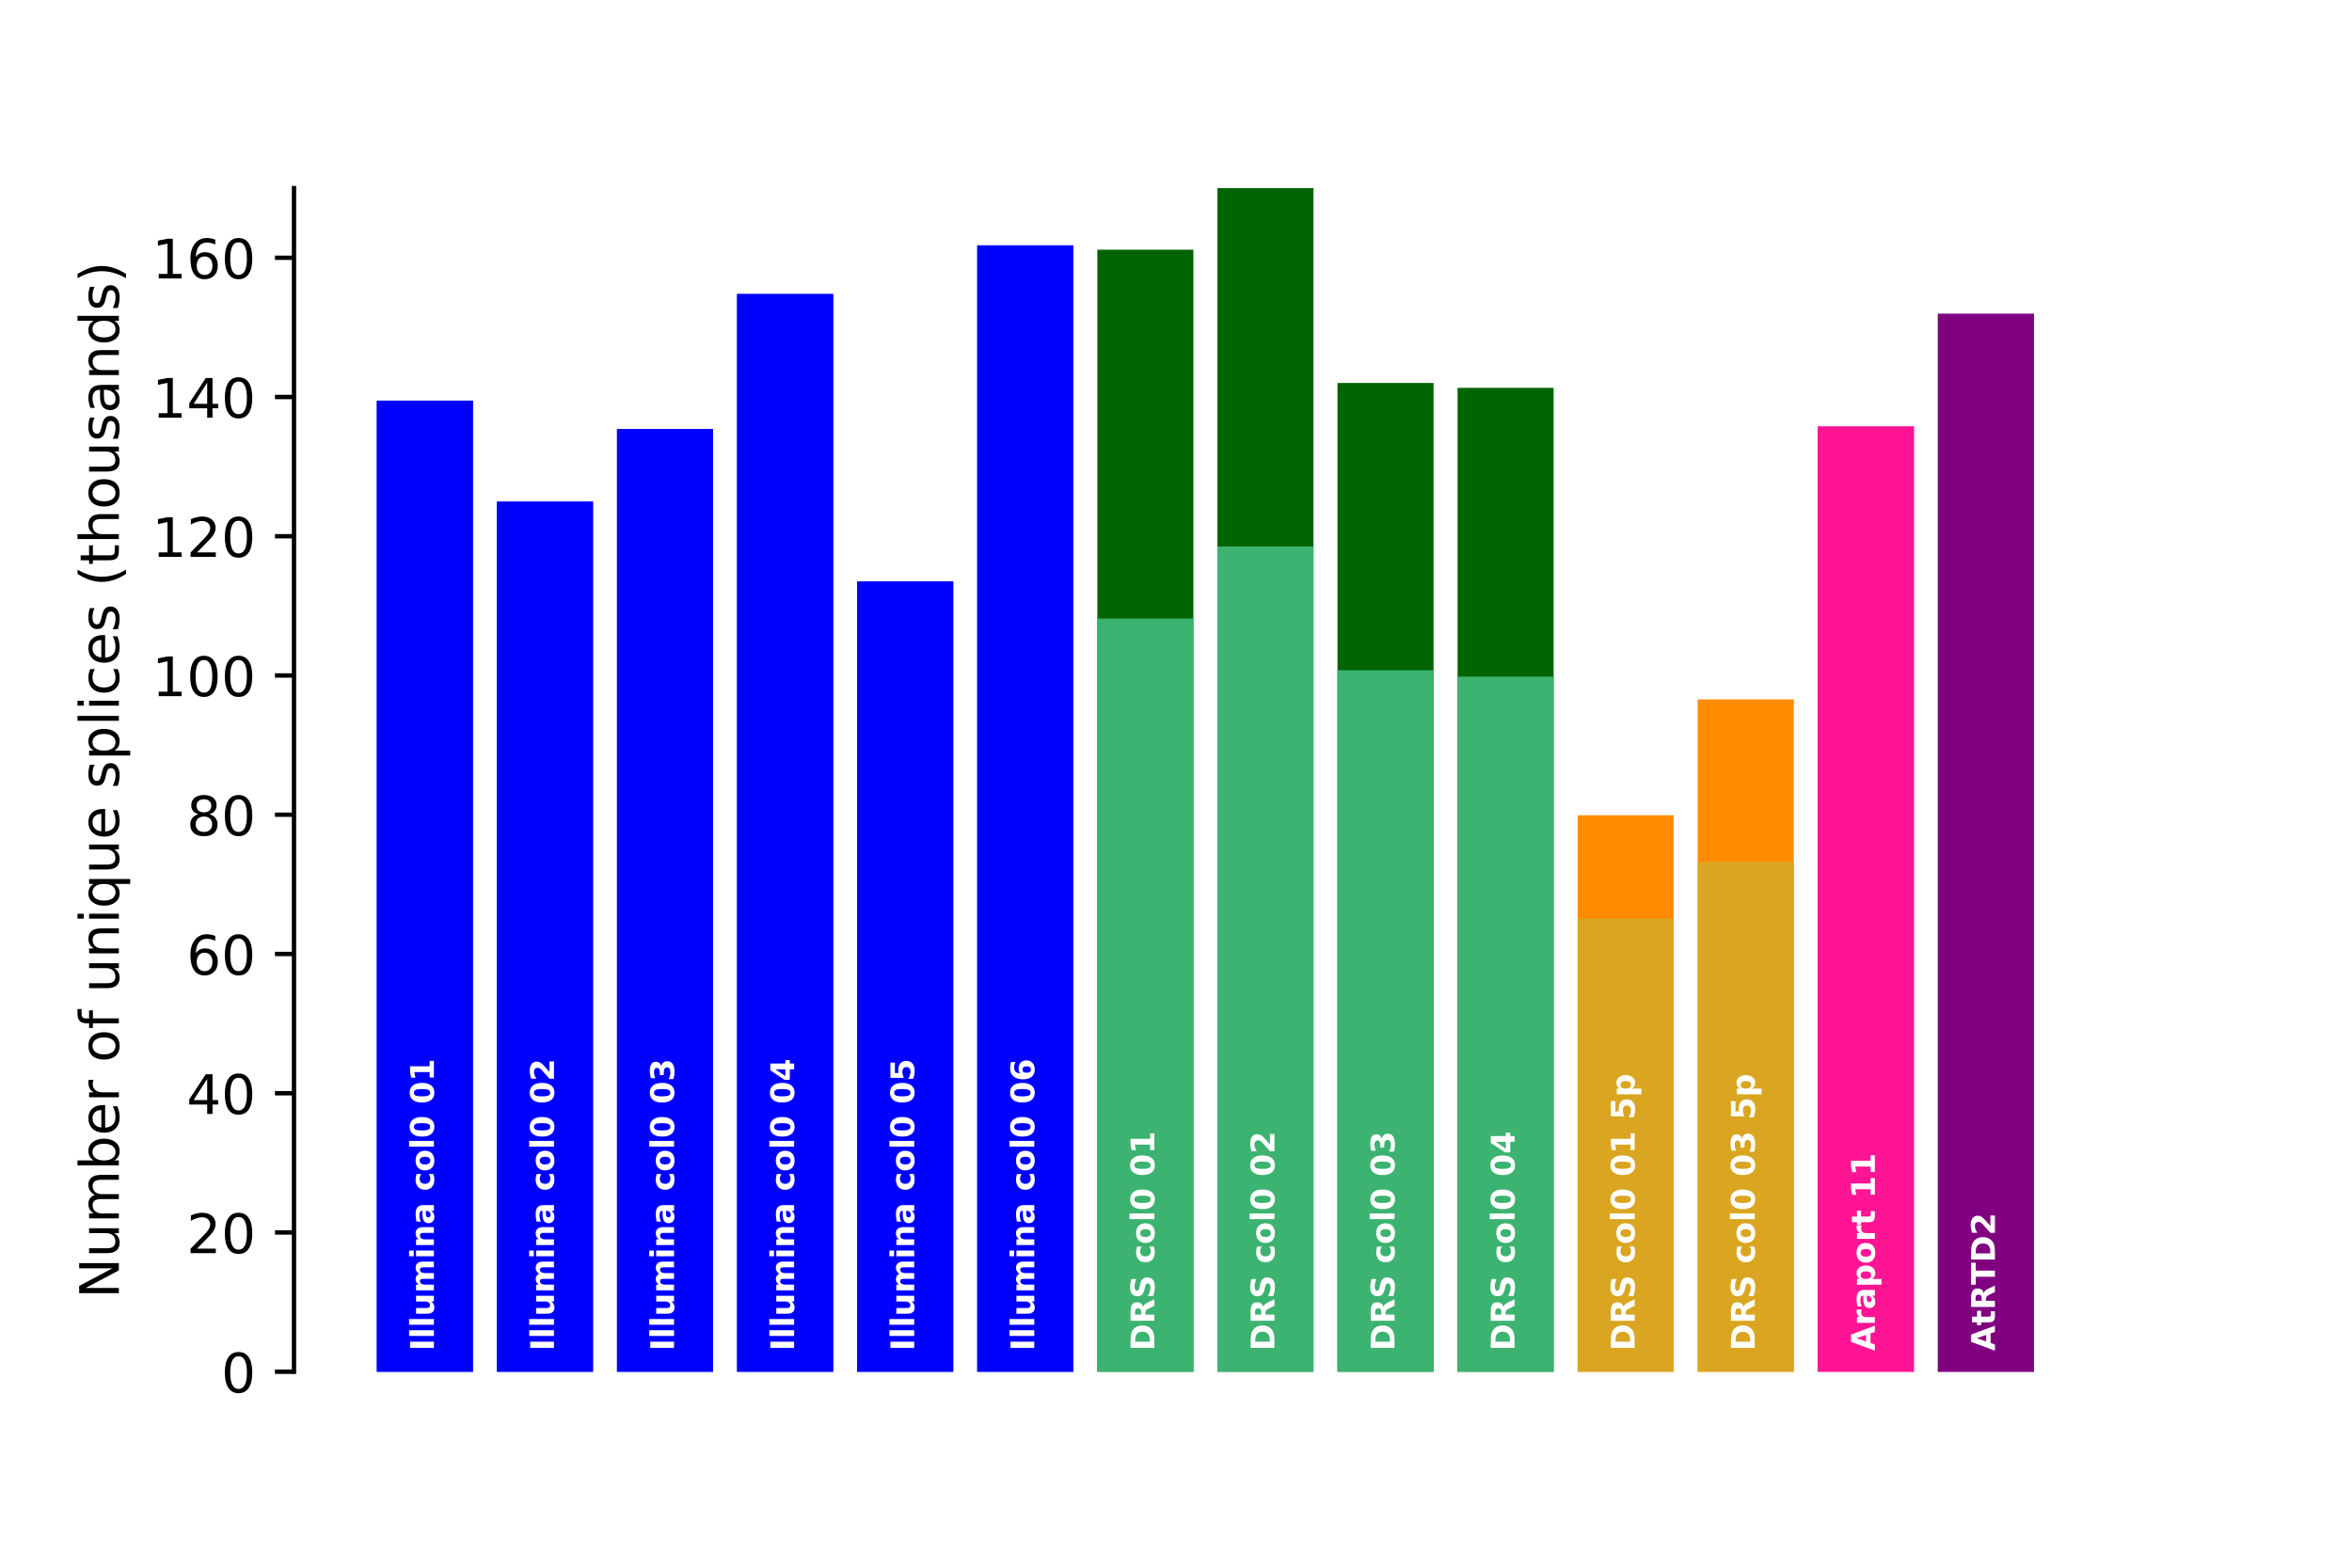 <?xml version="1.0" encoding="utf-8" standalone="no"?>
<!DOCTYPE svg PUBLIC "-//W3C//DTD SVG 1.1//EN"
  "http://www.w3.org/Graphics/SVG/1.1/DTD/svg11.dtd">
<!-- Created with matplotlib (http://matplotlib.org/) -->
<svg height="288pt" version="1.1" viewBox="0 0 432 288" width="432pt" xmlns="http://www.w3.org/2000/svg" xmlns:xlink="http://www.w3.org/1999/xlink">
 <defs>
  <style type="text/css">
*{stroke-linecap:butt;stroke-linejoin:round;}
  </style>
 </defs>
 <g id="figure_1">
  <g id="patch_1">
   <path d="M 0 288 
L 432 288 
L 432 0 
L 0 0 
z
" style="fill:#ffffff;"/>
  </g>
  <g id="axes_1">
   <g id="patch_2">
    <path d="M 54 252 
L 388.8 252 
L 388.8 34.56 
L 54 34.56 
z
" style="fill:#ffffff;"/>
   </g>
   <g id="patch_3">
    <path clip-path="url(#pc32aecfd8c)" d="M 69.218 252 
L 86.862 252 
L 86.862 73.598 
L 69.218 73.598 
z
" style="fill:#0000ff;"/>
   </g>
   <g id="patch_4">
    <path clip-path="url(#pc32aecfd8c)" d="M 91.274 252 
L 108.918 252 
L 108.918 92.159 
L 91.274 92.159 
z
" style="fill:#0000ff;"/>
   </g>
   <g id="patch_5">
    <path clip-path="url(#pc32aecfd8c)" d="M 113.329 252 
L 130.973 252 
L 130.973 78.832 
L 113.329 78.832 
z
" style="fill:#0000ff;"/>
   </g>
   <g id="patch_6">
    <path clip-path="url(#pc32aecfd8c)" d="M 135.384 252 
L 153.028 252 
L 153.028 54.017 
L 135.384 54.017 
z
" style="fill:#0000ff;"/>
   </g>
   <g id="patch_7">
    <path clip-path="url(#pc32aecfd8c)" d="M 157.44 252 
L 175.084 252 
L 175.084 106.824 
L 157.44 106.824 
z
" style="fill:#0000ff;"/>
   </g>
   <g id="patch_8">
    <path clip-path="url(#pc32aecfd8c)" d="M 179.495 252 
L 197.139 252 
L 197.139 45.076 
L 179.495 45.076 
z
" style="fill:#0000ff;"/>
   </g>
   <g id="patch_9">
    <path clip-path="url(#pc32aecfd8c)" d="M 201.55 252 
L 219.194 252 
L 219.194 45.869 
L 201.55 45.869 
z
" style="fill:#006400;"/>
   </g>
   <g id="patch_10">
    <path clip-path="url(#pc32aecfd8c)" d="M 223.606 252 
L 241.25 252 
L 241.25 -6.938 
L 223.606 -6.938 
z
" style="fill:#006400;"/>
   </g>
   <g id="patch_11">
    <path clip-path="url(#pc32aecfd8c)" d="M 245.661 252 
L 263.305 252 
L 263.305 70.356 
L 245.661 70.356 
z
" style="fill:#006400;"/>
   </g>
   <g id="patch_12">
    <path clip-path="url(#pc32aecfd8c)" d="M 267.716 252 
L 285.36 252 
L 285.36 71.25 
L 267.716 71.25 
z
" style="fill:#006400;"/>
   </g>
   <g id="patch_13">
    <path clip-path="url(#pc32aecfd8c)" d="M 289.772 252 
L 307.416 252 
L 307.416 149.77 
L 289.772 149.77 
z
" style="fill:#ff8c00;"/>
   </g>
   <g id="patch_14">
    <path clip-path="url(#pc32aecfd8c)" d="M 311.827 252 
L 329.471 252 
L 329.471 128.481 
L 311.827 128.481 
z
" style="fill:#ff8c00;"/>
   </g>
   <g id="patch_15">
    <path clip-path="url(#pc32aecfd8c)" d="M 333.882 252 
L 351.526 252 
L 351.526 78.349 
L 333.882 78.349 
z
" style="fill:#ff1493;"/>
   </g>
   <g id="patch_16">
    <path clip-path="url(#pc32aecfd8c)" d="M 355.938 252 
L 373.582 252 
L 373.582 57.656 
L 355.938 57.656 
z
" style="fill:#800080;"/>
   </g>
   <g id="patch_17">
    <path clip-path="url(#pc32aecfd8c)" d="M 69.218 252 
L 86.862 252 
L 86.862 73.598 
L 69.218 73.598 
z
" style="fill:#0000ff;"/>
   </g>
   <g id="patch_18">
    <path clip-path="url(#pc32aecfd8c)" d="M 91.274 252 
L 108.918 252 
L 108.918 92.159 
L 91.274 92.159 
z
" style="fill:#0000ff;"/>
   </g>
   <g id="patch_19">
    <path clip-path="url(#pc32aecfd8c)" d="M 113.329 252 
L 130.973 252 
L 130.973 78.832 
L 113.329 78.832 
z
" style="fill:#0000ff;"/>
   </g>
   <g id="patch_20">
    <path clip-path="url(#pc32aecfd8c)" d="M 135.384 252 
L 153.028 252 
L 153.028 54.017 
L 135.384 54.017 
z
" style="fill:#0000ff;"/>
   </g>
   <g id="patch_21">
    <path clip-path="url(#pc32aecfd8c)" d="M 157.44 252 
L 175.084 252 
L 175.084 106.824 
L 157.44 106.824 
z
" style="fill:#0000ff;"/>
   </g>
   <g id="patch_22">
    <path clip-path="url(#pc32aecfd8c)" d="M 179.495 252 
L 197.139 252 
L 197.139 45.076 
L 179.495 45.076 
z
" style="fill:#0000ff;"/>
   </g>
   <g id="patch_23">
    <path clip-path="url(#pc32aecfd8c)" d="M 201.55 252 
L 219.194 252 
L 219.194 113.635 
L 201.55 113.635 
z
" style="fill:#3cb371;"/>
   </g>
   <g id="patch_24">
    <path clip-path="url(#pc32aecfd8c)" d="M 223.606 252 
L 241.25 252 
L 241.25 100.401 
L 223.606 100.401 
z
" style="fill:#3cb371;"/>
   </g>
   <g id="patch_25">
    <path clip-path="url(#pc32aecfd8c)" d="M 245.661 252 
L 263.305 252 
L 263.305 123.125 
L 245.661 123.125 
z
" style="fill:#3cb371;"/>
   </g>
   <g id="patch_26">
    <path clip-path="url(#pc32aecfd8c)" d="M 267.716 252 
L 285.36 252 
L 285.36 124.295 
L 267.716 124.295 
z
" style="fill:#3cb371;"/>
   </g>
   <g id="patch_27">
    <path clip-path="url(#pc32aecfd8c)" d="M 289.772 252 
L 307.416 252 
L 307.416 168.728 
L 289.772 168.728 
z
" style="fill:#daa520;"/>
   </g>
   <g id="patch_28">
    <path clip-path="url(#pc32aecfd8c)" d="M 311.827 252 
L 329.471 252 
L 329.471 158.314 
L 311.827 158.314 
z
" style="fill:#daa520;"/>
   </g>
   <g id="patch_29">
    <path clip-path="url(#pc32aecfd8c)" d="M 333.882 252 
L 351.526 252 
L 351.526 78.349 
L 333.882 78.349 
z
" style="fill:#ff1493;"/>
   </g>
   <g id="patch_30">
    <path clip-path="url(#pc32aecfd8c)" d="M 355.938 252 
L 373.582 252 
L 373.582 57.656 
L 355.938 57.656 
z
" style="fill:#800080;"/>
   </g>
   <g id="matplotlib.axis_1">
    <g id="xtick_1">
     <g id="line2d_1"/>
    </g>
    <g id="xtick_2">
     <g id="line2d_2"/>
    </g>
    <g id="xtick_3">
     <g id="line2d_3"/>
    </g>
    <g id="xtick_4">
     <g id="line2d_4"/>
    </g>
    <g id="xtick_5">
     <g id="line2d_5"/>
    </g>
    <g id="xtick_6">
     <g id="line2d_6"/>
    </g>
    <g id="xtick_7">
     <g id="line2d_7"/>
    </g>
    <g id="xtick_8">
     <g id="line2d_8"/>
    </g>
   </g>
   <g id="matplotlib.axis_2">
    <g id="ytick_1">
     <g id="line2d_9">
      <defs>
       <path d="M 0 0 
L -3.5 0 
" id="m2e17c07032" style="stroke:#000000;stroke-width:0.8;"/>
      </defs>
      <g>
       <use style="stroke:#000000;stroke-width:0.8;" x="54" xlink:href="#m2e17c07032" y="252"/>
      </g>
     </g>
     <g id="text_1">
      <!-- 0 -->
      <defs>
       <path d="M 31.781 66.406 
Q 24.172 66.406 20.328 58.906 
Q 16.5 51.422 16.5 36.375 
Q 16.5 21.391 20.328 13.891 
Q 24.172 6.391 31.781 6.391 
Q 39.453 6.391 43.281 13.891 
Q 47.125 21.391 47.125 36.375 
Q 47.125 51.422 43.281 58.906 
Q 39.453 66.406 31.781 66.406 
z
M 31.781 74.219 
Q 44.047 74.219 50.516 64.516 
Q 56.984 54.828 56.984 36.375 
Q 56.984 17.969 50.516 8.266 
Q 44.047 -1.422 31.781 -1.422 
Q 19.531 -1.422 13.062 8.266 
Q 6.594 17.969 6.594 36.375 
Q 6.594 54.828 13.062 64.516 
Q 19.531 74.219 31.781 74.219 
z
" id="DejaVuSans-30"/>
      </defs>
      <g transform="translate(40.638 255.799)scale(0.1 -0.1)">
       <use xlink:href="#DejaVuSans-30"/>
      </g>
     </g>
    </g>
    <g id="ytick_2">
     <g id="line2d_10">
      <g>
       <use style="stroke:#000000;stroke-width:0.8;" x="54" xlink:href="#m2e17c07032" y="226.419"/>
      </g>
     </g>
     <g id="text_2">
      <!-- 20 -->
      <defs>
       <path d="M 19.188 8.297 
L 53.609 8.297 
L 53.609 0 
L 7.328 0 
L 7.328 8.297 
Q 12.938 14.109 22.625 23.891 
Q 32.328 33.688 34.812 36.531 
Q 39.547 41.844 41.422 45.531 
Q 43.312 49.219 43.312 52.781 
Q 43.312 58.594 39.234 62.25 
Q 35.156 65.922 28.609 65.922 
Q 23.969 65.922 18.812 64.312 
Q 13.672 62.703 7.812 59.422 
L 7.812 69.391 
Q 13.766 71.781 18.938 73 
Q 24.125 74.219 28.422 74.219 
Q 39.75 74.219 46.484 68.547 
Q 53.219 62.891 53.219 53.422 
Q 53.219 48.922 51.531 44.891 
Q 49.859 40.875 45.406 35.406 
Q 44.188 33.984 37.641 27.219 
Q 31.109 20.453 19.188 8.297 
z
" id="DejaVuSans-32"/>
      </defs>
      <g transform="translate(34.275 230.218)scale(0.1 -0.1)">
       <use xlink:href="#DejaVuSans-32"/>
       <use x="63.623" xlink:href="#DejaVuSans-30"/>
      </g>
     </g>
    </g>
    <g id="ytick_3">
     <g id="line2d_11">
      <g>
       <use style="stroke:#000000;stroke-width:0.8;" x="54" xlink:href="#m2e17c07032" y="200.838"/>
      </g>
     </g>
     <g id="text_3">
      <!-- 40 -->
      <defs>
       <path d="M 37.797 64.312 
L 12.891 25.391 
L 37.797 25.391 
z
M 35.203 72.906 
L 47.609 72.906 
L 47.609 25.391 
L 58.016 25.391 
L 58.016 17.188 
L 47.609 17.188 
L 47.609 0 
L 37.797 0 
L 37.797 17.188 
L 4.891 17.188 
L 4.891 26.703 
z
" id="DejaVuSans-34"/>
      </defs>
      <g transform="translate(34.275 204.637)scale(0.1 -0.1)">
       <use xlink:href="#DejaVuSans-34"/>
       <use x="63.623" xlink:href="#DejaVuSans-30"/>
      </g>
     </g>
    </g>
    <g id="ytick_4">
     <g id="line2d_12">
      <g>
       <use style="stroke:#000000;stroke-width:0.8;" x="54" xlink:href="#m2e17c07032" y="175.256"/>
      </g>
     </g>
     <g id="text_4">
      <!-- 60 -->
      <defs>
       <path d="M 33.016 40.375 
Q 26.375 40.375 22.484 35.828 
Q 18.609 31.297 18.609 23.391 
Q 18.609 15.531 22.484 10.953 
Q 26.375 6.391 33.016 6.391 
Q 39.656 6.391 43.531 10.953 
Q 47.406 15.531 47.406 23.391 
Q 47.406 31.297 43.531 35.828 
Q 39.656 40.375 33.016 40.375 
z
M 52.594 71.297 
L 52.594 62.312 
Q 48.875 64.062 45.094 64.984 
Q 41.312 65.922 37.594 65.922 
Q 27.828 65.922 22.672 59.328 
Q 17.531 52.734 16.797 39.406 
Q 19.672 43.656 24.016 45.922 
Q 28.375 48.188 33.594 48.188 
Q 44.578 48.188 50.953 41.516 
Q 57.328 34.859 57.328 23.391 
Q 57.328 12.156 50.688 5.359 
Q 44.047 -1.422 33.016 -1.422 
Q 20.359 -1.422 13.672 8.266 
Q 6.984 17.969 6.984 36.375 
Q 6.984 53.656 15.188 63.938 
Q 23.391 74.219 37.203 74.219 
Q 40.922 74.219 44.703 73.484 
Q 48.484 72.75 52.594 71.297 
z
" id="DejaVuSans-36"/>
      </defs>
      <g transform="translate(34.275 179.056)scale(0.1 -0.1)">
       <use xlink:href="#DejaVuSans-36"/>
       <use x="63.623" xlink:href="#DejaVuSans-30"/>
      </g>
     </g>
    </g>
    <g id="ytick_5">
     <g id="line2d_13">
      <g>
       <use style="stroke:#000000;stroke-width:0.8;" x="54" xlink:href="#m2e17c07032" y="149.675"/>
      </g>
     </g>
     <g id="text_5">
      <!-- 80 -->
      <defs>
       <path d="M 31.781 34.625 
Q 24.75 34.625 20.719 30.859 
Q 16.703 27.094 16.703 20.516 
Q 16.703 13.922 20.719 10.156 
Q 24.75 6.391 31.781 6.391 
Q 38.812 6.391 42.859 10.172 
Q 46.922 13.969 46.922 20.516 
Q 46.922 27.094 42.891 30.859 
Q 38.875 34.625 31.781 34.625 
z
M 21.922 38.812 
Q 15.578 40.375 12.031 44.719 
Q 8.5 49.078 8.5 55.328 
Q 8.5 64.062 14.719 69.141 
Q 20.953 74.219 31.781 74.219 
Q 42.672 74.219 48.875 69.141 
Q 55.078 64.062 55.078 55.328 
Q 55.078 49.078 51.531 44.719 
Q 48 40.375 41.703 38.812 
Q 48.828 37.156 52.797 32.312 
Q 56.781 27.484 56.781 20.516 
Q 56.781 9.906 50.312 4.234 
Q 43.844 -1.422 31.781 -1.422 
Q 19.734 -1.422 13.25 4.234 
Q 6.781 9.906 6.781 20.516 
Q 6.781 27.484 10.781 32.312 
Q 14.797 37.156 21.922 38.812 
z
M 18.312 54.391 
Q 18.312 48.734 21.844 45.562 
Q 25.391 42.391 31.781 42.391 
Q 38.141 42.391 41.719 45.562 
Q 45.312 48.734 45.312 54.391 
Q 45.312 60.062 41.719 63.234 
Q 38.141 66.406 31.781 66.406 
Q 25.391 66.406 21.844 63.234 
Q 18.312 60.062 18.312 54.391 
z
" id="DejaVuSans-38"/>
      </defs>
      <g transform="translate(34.275 153.475)scale(0.1 -0.1)">
       <use xlink:href="#DejaVuSans-38"/>
       <use x="63.623" xlink:href="#DejaVuSans-30"/>
      </g>
     </g>
    </g>
    <g id="ytick_6">
     <g id="line2d_14">
      <g>
       <use style="stroke:#000000;stroke-width:0.8;" x="54" xlink:href="#m2e17c07032" y="124.094"/>
      </g>
     </g>
     <g id="text_6">
      <!-- 100 -->
      <defs>
       <path d="M 12.406 8.297 
L 28.516 8.297 
L 28.516 63.922 
L 10.984 60.406 
L 10.984 69.391 
L 28.422 72.906 
L 38.281 72.906 
L 38.281 8.297 
L 54.391 8.297 
L 54.391 0 
L 12.406 0 
z
" id="DejaVuSans-31"/>
      </defs>
      <g transform="translate(27.913 127.893)scale(0.1 -0.1)">
       <use xlink:href="#DejaVuSans-31"/>
       <use x="63.623" xlink:href="#DejaVuSans-30"/>
       <use x="127.246" xlink:href="#DejaVuSans-30"/>
      </g>
     </g>
    </g>
    <g id="ytick_7">
     <g id="line2d_15">
      <g>
       <use style="stroke:#000000;stroke-width:0.8;" x="54" xlink:href="#m2e17c07032" y="98.513"/>
      </g>
     </g>
     <g id="text_7">
      <!-- 120 -->
      <g transform="translate(27.913 102.312)scale(0.1 -0.1)">
       <use xlink:href="#DejaVuSans-31"/>
       <use x="63.623" xlink:href="#DejaVuSans-32"/>
       <use x="127.246" xlink:href="#DejaVuSans-30"/>
      </g>
     </g>
    </g>
    <g id="ytick_8">
     <g id="line2d_16">
      <g>
       <use style="stroke:#000000;stroke-width:0.8;" x="54" xlink:href="#m2e17c07032" y="72.932"/>
      </g>
     </g>
     <g id="text_8">
      <!-- 140 -->
      <g transform="translate(27.913 76.731)scale(0.1 -0.1)">
       <use xlink:href="#DejaVuSans-31"/>
       <use x="63.623" xlink:href="#DejaVuSans-34"/>
       <use x="127.246" xlink:href="#DejaVuSans-30"/>
      </g>
     </g>
    </g>
    <g id="ytick_9">
     <g id="line2d_17">
      <g>
       <use style="stroke:#000000;stroke-width:0.8;" x="54" xlink:href="#m2e17c07032" y="47.351"/>
      </g>
     </g>
     <g id="text_9">
      <!-- 160 -->
      <g transform="translate(27.913 51.15)scale(0.1 -0.1)">
       <use xlink:href="#DejaVuSans-31"/>
       <use x="63.623" xlink:href="#DejaVuSans-36"/>
       <use x="127.246" xlink:href="#DejaVuSans-30"/>
      </g>
     </g>
    </g>
    <g id="text_10">
     <!-- Number of unique splices (thousands) -->
     <defs>
      <path d="M 9.812 72.906 
L 23.094 72.906 
L 55.422 11.922 
L 55.422 72.906 
L 64.984 72.906 
L 64.984 0 
L 51.703 0 
L 19.391 60.984 
L 19.391 0 
L 9.812 0 
z
" id="DejaVuSans-4e"/>
      <path d="M 8.5 21.578 
L 8.5 54.688 
L 17.484 54.688 
L 17.484 21.922 
Q 17.484 14.156 20.5 10.266 
Q 23.531 6.391 29.594 6.391 
Q 36.859 6.391 41.078 11.031 
Q 45.312 15.672 45.312 23.688 
L 45.312 54.688 
L 54.297 54.688 
L 54.297 0 
L 45.312 0 
L 45.312 8.406 
Q 42.047 3.422 37.719 1 
Q 33.406 -1.422 27.688 -1.422 
Q 18.266 -1.422 13.375 4.438 
Q 8.5 10.297 8.5 21.578 
z
M 31.109 56 
z
" id="DejaVuSans-75"/>
      <path d="M 52 44.188 
Q 55.375 50.25 60.062 53.125 
Q 64.75 56 71.094 56 
Q 79.641 56 84.281 50.016 
Q 88.922 44.047 88.922 33.016 
L 88.922 0 
L 79.891 0 
L 79.891 32.719 
Q 79.891 40.578 77.094 44.375 
Q 74.312 48.188 68.609 48.188 
Q 61.625 48.188 57.562 43.547 
Q 53.516 38.922 53.516 30.906 
L 53.516 0 
L 44.484 0 
L 44.484 32.719 
Q 44.484 40.625 41.703 44.406 
Q 38.922 48.188 33.109 48.188 
Q 26.219 48.188 22.156 43.531 
Q 18.109 38.875 18.109 30.906 
L 18.109 0 
L 9.078 0 
L 9.078 54.688 
L 18.109 54.688 
L 18.109 46.188 
Q 21.188 51.219 25.484 53.609 
Q 29.781 56 35.688 56 
Q 41.656 56 45.828 52.969 
Q 50 49.953 52 44.188 
z
" id="DejaVuSans-6d"/>
      <path d="M 48.688 27.297 
Q 48.688 37.203 44.609 42.844 
Q 40.531 48.484 33.406 48.484 
Q 26.266 48.484 22.188 42.844 
Q 18.109 37.203 18.109 27.297 
Q 18.109 17.391 22.188 11.75 
Q 26.266 6.109 33.406 6.109 
Q 40.531 6.109 44.609 11.75 
Q 48.688 17.391 48.688 27.297 
z
M 18.109 46.391 
Q 20.953 51.266 25.266 53.625 
Q 29.594 56 35.594 56 
Q 45.562 56 51.781 48.094 
Q 58.016 40.188 58.016 27.297 
Q 58.016 14.406 51.781 6.484 
Q 45.562 -1.422 35.594 -1.422 
Q 29.594 -1.422 25.266 0.953 
Q 20.953 3.328 18.109 8.203 
L 18.109 0 
L 9.078 0 
L 9.078 75.984 
L 18.109 75.984 
z
" id="DejaVuSans-62"/>
      <path d="M 56.203 29.594 
L 56.203 25.203 
L 14.891 25.203 
Q 15.484 15.922 20.484 11.062 
Q 25.484 6.203 34.422 6.203 
Q 39.594 6.203 44.453 7.469 
Q 49.312 8.734 54.109 11.281 
L 54.109 2.781 
Q 49.266 0.734 44.188 -0.344 
Q 39.109 -1.422 33.891 -1.422 
Q 20.797 -1.422 13.156 6.188 
Q 5.516 13.812 5.516 26.812 
Q 5.516 40.234 12.766 48.109 
Q 20.016 56 32.328 56 
Q 43.359 56 49.781 48.891 
Q 56.203 41.797 56.203 29.594 
z
M 47.219 32.234 
Q 47.125 39.594 43.094 43.984 
Q 39.062 48.391 32.422 48.391 
Q 24.906 48.391 20.391 44.141 
Q 15.875 39.891 15.188 32.172 
z
" id="DejaVuSans-65"/>
      <path d="M 41.109 46.297 
Q 39.594 47.172 37.812 47.578 
Q 36.031 48 33.891 48 
Q 26.266 48 22.188 43.047 
Q 18.109 38.094 18.109 28.812 
L 18.109 0 
L 9.078 0 
L 9.078 54.688 
L 18.109 54.688 
L 18.109 46.188 
Q 20.953 51.172 25.484 53.578 
Q 30.031 56 36.531 56 
Q 37.453 56 38.578 55.875 
Q 39.703 55.766 41.062 55.516 
z
" id="DejaVuSans-72"/>
      <path id="DejaVuSans-20"/>
      <path d="M 30.609 48.391 
Q 23.391 48.391 19.188 42.75 
Q 14.984 37.109 14.984 27.297 
Q 14.984 17.484 19.156 11.844 
Q 23.344 6.203 30.609 6.203 
Q 37.797 6.203 41.984 11.859 
Q 46.188 17.531 46.188 27.297 
Q 46.188 37.016 41.984 42.703 
Q 37.797 48.391 30.609 48.391 
z
M 30.609 56 
Q 42.328 56 49.016 48.375 
Q 55.719 40.766 55.719 27.297 
Q 55.719 13.875 49.016 6.219 
Q 42.328 -1.422 30.609 -1.422 
Q 18.844 -1.422 12.172 6.219 
Q 5.516 13.875 5.516 27.297 
Q 5.516 40.766 12.172 48.375 
Q 18.844 56 30.609 56 
z
" id="DejaVuSans-6f"/>
      <path d="M 37.109 75.984 
L 37.109 68.5 
L 28.516 68.5 
Q 23.688 68.5 21.797 66.547 
Q 19.922 64.594 19.922 59.516 
L 19.922 54.688 
L 34.719 54.688 
L 34.719 47.703 
L 19.922 47.703 
L 19.922 0 
L 10.891 0 
L 10.891 47.703 
L 2.297 47.703 
L 2.297 54.688 
L 10.891 54.688 
L 10.891 58.5 
Q 10.891 67.625 15.141 71.797 
Q 19.391 75.984 28.609 75.984 
z
" id="DejaVuSans-66"/>
      <path d="M 54.891 33.016 
L 54.891 0 
L 45.906 0 
L 45.906 32.719 
Q 45.906 40.484 42.875 44.328 
Q 39.844 48.188 33.797 48.188 
Q 26.516 48.188 22.312 43.547 
Q 18.109 38.922 18.109 30.906 
L 18.109 0 
L 9.078 0 
L 9.078 54.688 
L 18.109 54.688 
L 18.109 46.188 
Q 21.344 51.125 25.703 53.562 
Q 30.078 56 35.797 56 
Q 45.219 56 50.047 50.172 
Q 54.891 44.344 54.891 33.016 
z
" id="DejaVuSans-6e"/>
      <path d="M 9.422 54.688 
L 18.406 54.688 
L 18.406 0 
L 9.422 0 
z
M 9.422 75.984 
L 18.406 75.984 
L 18.406 64.594 
L 9.422 64.594 
z
" id="DejaVuSans-69"/>
      <path d="M 14.797 27.297 
Q 14.797 17.391 18.875 11.75 
Q 22.953 6.109 30.078 6.109 
Q 37.203 6.109 41.297 11.75 
Q 45.406 17.391 45.406 27.297 
Q 45.406 37.203 41.297 42.844 
Q 37.203 48.484 30.078 48.484 
Q 22.953 48.484 18.875 42.844 
Q 14.797 37.203 14.797 27.297 
z
M 45.406 8.203 
Q 42.578 3.328 38.25 0.953 
Q 33.938 -1.422 27.875 -1.422 
Q 17.969 -1.422 11.734 6.484 
Q 5.516 14.406 5.516 27.297 
Q 5.516 40.188 11.734 48.094 
Q 17.969 56 27.875 56 
Q 33.938 56 38.25 53.625 
Q 42.578 51.266 45.406 46.391 
L 45.406 54.688 
L 54.391 54.688 
L 54.391 -20.797 
L 45.406 -20.797 
z
" id="DejaVuSans-71"/>
      <path d="M 44.281 53.078 
L 44.281 44.578 
Q 40.484 46.531 36.375 47.5 
Q 32.281 48.484 27.875 48.484 
Q 21.188 48.484 17.844 46.438 
Q 14.5 44.391 14.5 40.281 
Q 14.5 37.156 16.891 35.375 
Q 19.281 33.594 26.516 31.984 
L 29.594 31.297 
Q 39.156 29.25 43.188 25.516 
Q 47.219 21.781 47.219 15.094 
Q 47.219 7.469 41.188 3.016 
Q 35.156 -1.422 24.609 -1.422 
Q 20.219 -1.422 15.453 -0.562 
Q 10.688 0.297 5.422 2 
L 5.422 11.281 
Q 10.406 8.688 15.234 7.391 
Q 20.062 6.109 24.812 6.109 
Q 31.156 6.109 34.562 8.281 
Q 37.984 10.453 37.984 14.406 
Q 37.984 18.062 35.516 20.016 
Q 33.062 21.969 24.703 23.781 
L 21.578 24.516 
Q 13.234 26.266 9.516 29.906 
Q 5.812 33.547 5.812 39.891 
Q 5.812 47.609 11.281 51.797 
Q 16.75 56 26.812 56 
Q 31.781 56 36.172 55.266 
Q 40.578 54.547 44.281 53.078 
z
" id="DejaVuSans-73"/>
      <path d="M 18.109 8.203 
L 18.109 -20.797 
L 9.078 -20.797 
L 9.078 54.688 
L 18.109 54.688 
L 18.109 46.391 
Q 20.953 51.266 25.266 53.625 
Q 29.594 56 35.594 56 
Q 45.562 56 51.781 48.094 
Q 58.016 40.188 58.016 27.297 
Q 58.016 14.406 51.781 6.484 
Q 45.562 -1.422 35.594 -1.422 
Q 29.594 -1.422 25.266 0.953 
Q 20.953 3.328 18.109 8.203 
z
M 48.688 27.297 
Q 48.688 37.203 44.609 42.844 
Q 40.531 48.484 33.406 48.484 
Q 26.266 48.484 22.188 42.844 
Q 18.109 37.203 18.109 27.297 
Q 18.109 17.391 22.188 11.75 
Q 26.266 6.109 33.406 6.109 
Q 40.531 6.109 44.609 11.75 
Q 48.688 17.391 48.688 27.297 
z
" id="DejaVuSans-70"/>
      <path d="M 9.422 75.984 
L 18.406 75.984 
L 18.406 0 
L 9.422 0 
z
" id="DejaVuSans-6c"/>
      <path d="M 48.781 52.594 
L 48.781 44.188 
Q 44.969 46.297 41.141 47.344 
Q 37.312 48.391 33.406 48.391 
Q 24.656 48.391 19.812 42.844 
Q 14.984 37.312 14.984 27.297 
Q 14.984 17.281 19.812 11.734 
Q 24.656 6.203 33.406 6.203 
Q 37.312 6.203 41.141 7.25 
Q 44.969 8.297 48.781 10.406 
L 48.781 2.094 
Q 45.016 0.344 40.984 -0.531 
Q 36.969 -1.422 32.422 -1.422 
Q 20.062 -1.422 12.781 6.344 
Q 5.516 14.109 5.516 27.297 
Q 5.516 40.672 12.859 48.328 
Q 20.219 56 33.016 56 
Q 37.156 56 41.109 55.141 
Q 45.062 54.297 48.781 52.594 
z
" id="DejaVuSans-63"/>
      <path d="M 31 75.875 
Q 24.469 64.656 21.281 53.656 
Q 18.109 42.672 18.109 31.391 
Q 18.109 20.125 21.312 9.062 
Q 24.516 -2 31 -13.188 
L 23.188 -13.188 
Q 15.875 -1.703 12.234 9.375 
Q 8.594 20.453 8.594 31.391 
Q 8.594 42.281 12.203 53.312 
Q 15.828 64.359 23.188 75.875 
z
" id="DejaVuSans-28"/>
      <path d="M 18.312 70.219 
L 18.312 54.688 
L 36.812 54.688 
L 36.812 47.703 
L 18.312 47.703 
L 18.312 18.016 
Q 18.312 11.328 20.141 9.422 
Q 21.969 7.516 27.594 7.516 
L 36.812 7.516 
L 36.812 0 
L 27.594 0 
Q 17.188 0 13.234 3.875 
Q 9.281 7.766 9.281 18.016 
L 9.281 47.703 
L 2.688 47.703 
L 2.688 54.688 
L 9.281 54.688 
L 9.281 70.219 
z
" id="DejaVuSans-74"/>
      <path d="M 54.891 33.016 
L 54.891 0 
L 45.906 0 
L 45.906 32.719 
Q 45.906 40.484 42.875 44.328 
Q 39.844 48.188 33.797 48.188 
Q 26.516 48.188 22.312 43.547 
Q 18.109 38.922 18.109 30.906 
L 18.109 0 
L 9.078 0 
L 9.078 75.984 
L 18.109 75.984 
L 18.109 46.188 
Q 21.344 51.125 25.703 53.562 
Q 30.078 56 35.797 56 
Q 45.219 56 50.047 50.172 
Q 54.891 44.344 54.891 33.016 
z
" id="DejaVuSans-68"/>
      <path d="M 34.281 27.484 
Q 23.391 27.484 19.188 25 
Q 14.984 22.516 14.984 16.5 
Q 14.984 11.719 18.141 8.906 
Q 21.297 6.109 26.703 6.109 
Q 34.188 6.109 38.703 11.406 
Q 43.219 16.703 43.219 25.484 
L 43.219 27.484 
z
M 52.203 31.203 
L 52.203 0 
L 43.219 0 
L 43.219 8.297 
Q 40.141 3.328 35.547 0.953 
Q 30.953 -1.422 24.312 -1.422 
Q 15.922 -1.422 10.953 3.297 
Q 6 8.016 6 15.922 
Q 6 25.141 12.172 29.828 
Q 18.359 34.516 30.609 34.516 
L 43.219 34.516 
L 43.219 35.406 
Q 43.219 41.609 39.141 45 
Q 35.062 48.391 27.688 48.391 
Q 23 48.391 18.547 47.266 
Q 14.109 46.141 10.016 43.891 
L 10.016 52.203 
Q 14.938 54.109 19.578 55.047 
Q 24.219 56 28.609 56 
Q 40.484 56 46.344 49.844 
Q 52.203 43.703 52.203 31.203 
z
" id="DejaVuSans-61"/>
      <path d="M 45.406 46.391 
L 45.406 75.984 
L 54.391 75.984 
L 54.391 0 
L 45.406 0 
L 45.406 8.203 
Q 42.578 3.328 38.25 0.953 
Q 33.938 -1.422 27.875 -1.422 
Q 17.969 -1.422 11.734 6.484 
Q 5.516 14.406 5.516 27.297 
Q 5.516 40.188 11.734 48.094 
Q 17.969 56 27.875 56 
Q 33.938 56 38.25 53.625 
Q 42.578 51.266 45.406 46.391 
z
M 14.797 27.297 
Q 14.797 17.391 18.875 11.75 
Q 22.953 6.109 30.078 6.109 
Q 37.203 6.109 41.297 11.75 
Q 45.406 17.391 45.406 27.297 
Q 45.406 37.203 41.297 42.844 
Q 37.203 48.484 30.078 48.484 
Q 22.953 48.484 18.875 42.844 
Q 14.797 37.203 14.797 27.297 
z
" id="DejaVuSans-64"/>
      <path d="M 8.016 75.875 
L 15.828 75.875 
Q 23.141 64.359 26.781 53.312 
Q 30.422 42.281 30.422 31.391 
Q 30.422 20.453 26.781 9.375 
Q 23.141 -1.703 15.828 -13.188 
L 8.016 -13.188 
Q 14.5 -2 17.703 9.062 
Q 20.906 20.125 20.906 31.391 
Q 20.906 42.672 17.703 53.656 
Q 14.5 64.656 8.016 75.875 
z
" id="DejaVuSans-29"/>
     </defs>
     <g transform="translate(21.833 238.55)rotate(-90)scale(0.1 -0.1)">
      <use xlink:href="#DejaVuSans-4e"/>
      <use x="74.805" xlink:href="#DejaVuSans-75"/>
      <use x="138.184" xlink:href="#DejaVuSans-6d"/>
      <use x="235.596" xlink:href="#DejaVuSans-62"/>
      <use x="299.072" xlink:href="#DejaVuSans-65"/>
      <use x="360.596" xlink:href="#DejaVuSans-72"/>
      <use x="401.709" xlink:href="#DejaVuSans-20"/>
      <use x="433.496" xlink:href="#DejaVuSans-6f"/>
      <use x="494.678" xlink:href="#DejaVuSans-66"/>
      <use x="529.883" xlink:href="#DejaVuSans-20"/>
      <use x="561.67" xlink:href="#DejaVuSans-75"/>
      <use x="625.049" xlink:href="#DejaVuSans-6e"/>
      <use x="688.428" xlink:href="#DejaVuSans-69"/>
      <use x="716.211" xlink:href="#DejaVuSans-71"/>
      <use x="779.688" xlink:href="#DejaVuSans-75"/>
      <use x="843.066" xlink:href="#DejaVuSans-65"/>
      <use x="904.59" xlink:href="#DejaVuSans-20"/>
      <use x="936.377" xlink:href="#DejaVuSans-73"/>
      <use x="988.477" xlink:href="#DejaVuSans-70"/>
      <use x="1051.953" xlink:href="#DejaVuSans-6c"/>
      <use x="1079.736" xlink:href="#DejaVuSans-69"/>
      <use x="1107.52" xlink:href="#DejaVuSans-63"/>
      <use x="1162.5" xlink:href="#DejaVuSans-65"/>
      <use x="1224.023" xlink:href="#DejaVuSans-73"/>
      <use x="1276.123" xlink:href="#DejaVuSans-20"/>
      <use x="1307.91" xlink:href="#DejaVuSans-28"/>
      <use x="1346.924" xlink:href="#DejaVuSans-74"/>
      <use x="1386.133" xlink:href="#DejaVuSans-68"/>
      <use x="1449.512" xlink:href="#DejaVuSans-6f"/>
      <use x="1510.693" xlink:href="#DejaVuSans-75"/>
      <use x="1574.072" xlink:href="#DejaVuSans-73"/>
      <use x="1626.172" xlink:href="#DejaVuSans-61"/>
      <use x="1687.451" xlink:href="#DejaVuSans-6e"/>
      <use x="1750.83" xlink:href="#DejaVuSans-64"/>
      <use x="1814.307" xlink:href="#DejaVuSans-73"/>
      <use x="1866.406" xlink:href="#DejaVuSans-29"/>
     </g>
    </g>
   </g>
   <g id="patch_31">
    <path d="M 54 252 
L 54 34.56 
" style="fill:none;stroke:#000000;stroke-linecap:square;stroke-linejoin:miter;stroke-width:0.8;"/>
   </g>
   <g id="text_11">
    <!-- Illumina col0 01 -->
    <defs>
     <path d="M 9.188 72.906 
L 27.984 72.906 
L 27.984 0 
L 9.188 0 
z
" id="DejaVuSans-Bold-49"/>
     <path d="M 8.406 75.984 
L 25.875 75.984 
L 25.875 0 
L 8.406 0 
z
" id="DejaVuSans-Bold-6c"/>
     <path d="M 7.812 21.297 
L 7.812 54.688 
L 25.391 54.688 
L 25.391 49.219 
Q 25.391 44.781 25.344 38.062 
Q 25.297 31.344 25.297 29.109 
Q 25.297 22.516 25.641 19.609 
Q 25.984 16.703 26.812 15.375 
Q 27.875 13.672 29.609 12.734 
Q 31.344 11.812 33.594 11.812 
Q 39.062 11.812 42.188 16.016 
Q 45.312 20.219 45.312 27.688 
L 45.312 54.688 
L 62.797 54.688 
L 62.797 0 
L 45.312 0 
L 45.312 7.906 
Q 41.359 3.125 36.938 0.844 
Q 32.516 -1.422 27.203 -1.422 
Q 17.719 -1.422 12.766 4.391 
Q 7.812 10.203 7.812 21.297 
z
" id="DejaVuSans-Bold-75"/>
     <path d="M 59.078 45.609 
Q 62.406 50.688 66.969 53.344 
Q 71.531 56 77 56 
Q 86.422 56 91.359 50.188 
Q 96.297 44.391 96.297 33.297 
L 96.297 0 
L 78.719 0 
L 78.719 28.516 
Q 78.766 29.156 78.781 29.828 
Q 78.812 30.516 78.812 31.781 
Q 78.812 37.594 77.094 40.203 
Q 75.391 42.828 71.578 42.828 
Q 66.609 42.828 63.891 38.719 
Q 61.188 34.625 61.078 26.859 
L 61.078 0 
L 43.5 0 
L 43.5 28.516 
Q 43.5 37.594 41.938 40.203 
Q 40.375 42.828 36.375 42.828 
Q 31.344 42.828 28.609 38.703 
Q 25.875 34.578 25.875 26.906 
L 25.875 0 
L 8.297 0 
L 8.297 54.688 
L 25.875 54.688 
L 25.875 46.688 
Q 29.109 51.312 33.281 53.656 
Q 37.453 56 42.484 56 
Q 48.141 56 52.484 53.266 
Q 56.844 50.531 59.078 45.609 
z
" id="DejaVuSans-Bold-6d"/>
     <path d="M 8.406 54.688 
L 25.875 54.688 
L 25.875 0 
L 8.406 0 
z
M 8.406 75.984 
L 25.875 75.984 
L 25.875 61.719 
L 8.406 61.719 
z
" id="DejaVuSans-Bold-69"/>
     <path d="M 63.375 33.297 
L 63.375 0 
L 45.797 0 
L 45.797 5.422 
L 45.797 25.484 
Q 45.797 32.562 45.484 35.25 
Q 45.172 37.938 44.391 39.203 
Q 43.359 40.922 41.594 41.875 
Q 39.844 42.828 37.594 42.828 
Q 32.125 42.828 29 38.594 
Q 25.875 34.375 25.875 26.906 
L 25.875 0 
L 8.406 0 
L 8.406 54.688 
L 25.875 54.688 
L 25.875 46.688 
Q 29.828 51.469 34.266 53.734 
Q 38.719 56 44.094 56 
Q 53.562 56 58.469 50.188 
Q 63.375 44.391 63.375 33.297 
z
" id="DejaVuSans-Bold-6e"/>
     <path d="M 32.906 24.609 
Q 27.438 24.609 24.672 22.75 
Q 21.922 20.906 21.922 17.281 
Q 21.922 13.969 24.141 12.078 
Q 26.375 10.203 30.328 10.203 
Q 35.25 10.203 38.625 13.734 
Q 42 17.281 42 22.609 
L 42 24.609 
z
M 59.625 31.203 
L 59.625 0 
L 42 0 
L 42 8.109 
Q 38.484 3.125 34.078 0.844 
Q 29.688 -1.422 23.391 -1.422 
Q 14.891 -1.422 9.594 3.531 
Q 4.297 8.5 4.297 16.406 
Q 4.297 26.031 10.906 30.516 
Q 17.531 35.016 31.688 35.016 
L 42 35.016 
L 42 36.375 
Q 42 40.531 38.719 42.453 
Q 35.453 44.391 28.516 44.391 
Q 22.906 44.391 18.062 43.266 
Q 13.234 42.141 9.078 39.891 
L 9.078 53.219 
Q 14.703 54.594 20.359 55.297 
Q 26.031 56 31.688 56 
Q 46.484 56 53.047 50.172 
Q 59.625 44.344 59.625 31.203 
z
" id="DejaVuSans-Bold-61"/>
     <path id="DejaVuSans-Bold-20"/>
     <path d="M 52.594 52.984 
L 52.594 38.719 
Q 49.031 41.156 45.438 42.328 
Q 41.844 43.5 37.984 43.5 
Q 30.672 43.5 26.594 39.234 
Q 22.516 34.969 22.516 27.297 
Q 22.516 19.625 26.594 15.344 
Q 30.672 11.078 37.984 11.078 
Q 42.094 11.078 45.781 12.297 
Q 49.469 13.531 52.594 15.922 
L 52.594 1.609 
Q 48.484 0.094 44.266 -0.656 
Q 40.047 -1.422 35.797 -1.422 
Q 21 -1.422 12.641 6.172 
Q 4.297 13.766 4.297 27.297 
Q 4.297 40.828 12.641 48.406 
Q 21 56 35.797 56 
Q 40.094 56 44.266 55.25 
Q 48.438 54.5 52.594 52.984 
z
" id="DejaVuSans-Bold-63"/>
     <path d="M 34.422 43.5 
Q 28.609 43.5 25.562 39.328 
Q 22.516 35.156 22.516 27.297 
Q 22.516 19.438 25.562 15.25 
Q 28.609 11.078 34.422 11.078 
Q 40.141 11.078 43.156 15.25 
Q 46.188 19.438 46.188 27.297 
Q 46.188 35.156 43.156 39.328 
Q 40.141 43.5 34.422 43.5 
z
M 34.422 56 
Q 48.531 56 56.469 48.375 
Q 64.406 40.766 64.406 27.297 
Q 64.406 13.812 56.469 6.188 
Q 48.531 -1.422 34.422 -1.422 
Q 20.266 -1.422 12.281 6.188 
Q 4.297 13.812 4.297 27.297 
Q 4.297 40.766 12.281 48.375 
Q 20.266 56 34.422 56 
z
" id="DejaVuSans-Bold-6f"/>
     <path d="M 46 36.531 
Q 46 50.203 43.438 55.781 
Q 40.875 61.375 34.812 61.375 
Q 28.766 61.375 26.172 55.781 
Q 23.578 50.203 23.578 36.531 
Q 23.578 22.703 26.172 17.031 
Q 28.766 11.375 34.812 11.375 
Q 40.828 11.375 43.406 17.031 
Q 46 22.703 46 36.531 
z
M 64.797 36.375 
Q 64.797 18.266 56.984 8.422 
Q 49.172 -1.422 34.812 -1.422 
Q 20.406 -1.422 12.594 8.422 
Q 4.781 18.266 4.781 36.375 
Q 4.781 54.547 12.594 64.375 
Q 20.406 74.219 34.812 74.219 
Q 49.172 74.219 56.984 64.375 
Q 64.797 54.547 64.797 36.375 
z
" id="DejaVuSans-Bold-30"/>
     <path d="M 11.719 12.984 
L 28.328 12.984 
L 28.328 60.109 
L 11.281 56.594 
L 11.281 69.391 
L 28.219 72.906 
L 46.094 72.906 
L 46.094 12.984 
L 62.703 12.984 
L 62.703 0 
L 11.719 0 
z
" id="DejaVuSans-Bold-31"/>
    </defs>
    <g style="fill:#ffffff;" transform="translate(79.696 248.163)rotate(-90)scale(0.06 -0.06)">
     <use xlink:href="#DejaVuSans-Bold-49"/>
     <use x="37.207" xlink:href="#DejaVuSans-Bold-6c"/>
     <use x="71.484" xlink:href="#DejaVuSans-Bold-6c"/>
     <use x="105.762" xlink:href="#DejaVuSans-Bold-75"/>
     <use x="176.953" xlink:href="#DejaVuSans-Bold-6d"/>
     <use x="281.152" xlink:href="#DejaVuSans-Bold-69"/>
     <use x="315.43" xlink:href="#DejaVuSans-Bold-6e"/>
     <use x="386.621" xlink:href="#DejaVuSans-Bold-61"/>
     <use x="454.102" xlink:href="#DejaVuSans-Bold-20"/>
     <use x="488.916" xlink:href="#DejaVuSans-Bold-63"/>
     <use x="548.193" xlink:href="#DejaVuSans-Bold-6f"/>
     <use x="616.895" xlink:href="#DejaVuSans-Bold-6c"/>
     <use x="651.172" xlink:href="#DejaVuSans-Bold-30"/>
     <use x="720.752" xlink:href="#DejaVuSans-Bold-20"/>
     <use x="755.566" xlink:href="#DejaVuSans-Bold-30"/>
     <use x="825.146" xlink:href="#DejaVuSans-Bold-31"/>
    </g>
   </g>
   <g id="text_12">
    <!-- Illumina col0 02 -->
    <defs>
     <path d="M 28.812 13.812 
L 60.891 13.812 
L 60.891 0 
L 7.906 0 
L 7.906 13.812 
L 34.516 37.312 
Q 38.094 40.531 39.797 43.609 
Q 41.5 46.688 41.5 50 
Q 41.5 55.125 38.062 58.25 
Q 34.625 61.375 28.906 61.375 
Q 24.516 61.375 19.281 59.5 
Q 14.062 57.625 8.109 53.906 
L 8.109 69.922 
Q 14.453 72.016 20.656 73.109 
Q 26.859 74.219 32.812 74.219 
Q 45.906 74.219 53.156 68.453 
Q 60.406 62.703 60.406 52.391 
Q 60.406 46.438 57.328 41.281 
Q 54.25 36.141 44.391 27.484 
z
" id="DejaVuSans-Bold-32"/>
    </defs>
    <g style="fill:#ffffff;" transform="translate(101.751 248.163)rotate(-90)scale(0.06 -0.06)">
     <use xlink:href="#DejaVuSans-Bold-49"/>
     <use x="37.207" xlink:href="#DejaVuSans-Bold-6c"/>
     <use x="71.484" xlink:href="#DejaVuSans-Bold-6c"/>
     <use x="105.762" xlink:href="#DejaVuSans-Bold-75"/>
     <use x="176.953" xlink:href="#DejaVuSans-Bold-6d"/>
     <use x="281.152" xlink:href="#DejaVuSans-Bold-69"/>
     <use x="315.43" xlink:href="#DejaVuSans-Bold-6e"/>
     <use x="386.621" xlink:href="#DejaVuSans-Bold-61"/>
     <use x="454.102" xlink:href="#DejaVuSans-Bold-20"/>
     <use x="488.916" xlink:href="#DejaVuSans-Bold-63"/>
     <use x="548.193" xlink:href="#DejaVuSans-Bold-6f"/>
     <use x="616.895" xlink:href="#DejaVuSans-Bold-6c"/>
     <use x="651.172" xlink:href="#DejaVuSans-Bold-30"/>
     <use x="720.752" xlink:href="#DejaVuSans-Bold-20"/>
     <use x="755.566" xlink:href="#DejaVuSans-Bold-30"/>
     <use x="825.146" xlink:href="#DejaVuSans-Bold-32"/>
    </g>
   </g>
   <g id="text_13">
    <!-- Illumina col0 03 -->
    <defs>
     <path d="M 46.578 39.312 
Q 53.953 37.406 57.781 32.688 
Q 61.625 27.984 61.625 20.703 
Q 61.625 9.859 53.312 4.219 
Q 45.016 -1.422 29.109 -1.422 
Q 23.484 -1.422 17.844 -0.516 
Q 12.203 0.391 6.688 2.203 
L 6.688 16.703 
Q 11.969 14.062 17.156 12.719 
Q 22.359 11.375 27.391 11.375 
Q 34.859 11.375 38.844 13.953 
Q 42.828 16.547 42.828 21.391 
Q 42.828 26.375 38.75 28.938 
Q 34.672 31.5 26.703 31.5 
L 19.188 31.5 
L 19.188 43.609 
L 27.094 43.609 
Q 34.188 43.609 37.641 45.828 
Q 41.109 48.047 41.109 52.594 
Q 41.109 56.781 37.734 59.078 
Q 34.375 61.375 28.219 61.375 
Q 23.688 61.375 19.047 60.344 
Q 14.406 59.328 9.812 57.328 
L 9.812 71.094 
Q 15.375 72.656 20.844 73.438 
Q 26.312 74.219 31.594 74.219 
Q 45.797 74.219 52.844 69.547 
Q 59.906 64.891 59.906 55.516 
Q 59.906 49.125 56.531 45.047 
Q 53.172 40.969 46.578 39.312 
z
" id="DejaVuSans-Bold-33"/>
    </defs>
    <g style="fill:#ffffff;" transform="translate(123.807 248.163)rotate(-90)scale(0.06 -0.06)">
     <use xlink:href="#DejaVuSans-Bold-49"/>
     <use x="37.207" xlink:href="#DejaVuSans-Bold-6c"/>
     <use x="71.484" xlink:href="#DejaVuSans-Bold-6c"/>
     <use x="105.762" xlink:href="#DejaVuSans-Bold-75"/>
     <use x="176.953" xlink:href="#DejaVuSans-Bold-6d"/>
     <use x="281.152" xlink:href="#DejaVuSans-Bold-69"/>
     <use x="315.43" xlink:href="#DejaVuSans-Bold-6e"/>
     <use x="386.621" xlink:href="#DejaVuSans-Bold-61"/>
     <use x="454.102" xlink:href="#DejaVuSans-Bold-20"/>
     <use x="488.916" xlink:href="#DejaVuSans-Bold-63"/>
     <use x="548.193" xlink:href="#DejaVuSans-Bold-6f"/>
     <use x="616.895" xlink:href="#DejaVuSans-Bold-6c"/>
     <use x="651.172" xlink:href="#DejaVuSans-Bold-30"/>
     <use x="720.752" xlink:href="#DejaVuSans-Bold-20"/>
     <use x="755.566" xlink:href="#DejaVuSans-Bold-30"/>
     <use x="825.146" xlink:href="#DejaVuSans-Bold-33"/>
    </g>
   </g>
   <g id="text_14">
    <!-- Illumina col0 04 -->
    <defs>
     <path d="M 36.812 57.422 
L 16.219 26.906 
L 36.812 26.906 
z
M 33.688 72.906 
L 54.594 72.906 
L 54.594 26.906 
L 64.984 26.906 
L 64.984 13.281 
L 54.594 13.281 
L 54.594 0 
L 36.812 0 
L 36.812 13.281 
L 4.5 13.281 
L 4.5 29.391 
z
" id="DejaVuSans-Bold-34"/>
    </defs>
    <g style="fill:#ffffff;" transform="translate(145.862 248.163)rotate(-90)scale(0.06 -0.06)">
     <use xlink:href="#DejaVuSans-Bold-49"/>
     <use x="37.207" xlink:href="#DejaVuSans-Bold-6c"/>
     <use x="71.484" xlink:href="#DejaVuSans-Bold-6c"/>
     <use x="105.762" xlink:href="#DejaVuSans-Bold-75"/>
     <use x="176.953" xlink:href="#DejaVuSans-Bold-6d"/>
     <use x="281.152" xlink:href="#DejaVuSans-Bold-69"/>
     <use x="315.43" xlink:href="#DejaVuSans-Bold-6e"/>
     <use x="386.621" xlink:href="#DejaVuSans-Bold-61"/>
     <use x="454.102" xlink:href="#DejaVuSans-Bold-20"/>
     <use x="488.916" xlink:href="#DejaVuSans-Bold-63"/>
     <use x="548.193" xlink:href="#DejaVuSans-Bold-6f"/>
     <use x="616.895" xlink:href="#DejaVuSans-Bold-6c"/>
     <use x="651.172" xlink:href="#DejaVuSans-Bold-30"/>
     <use x="720.752" xlink:href="#DejaVuSans-Bold-20"/>
     <use x="755.566" xlink:href="#DejaVuSans-Bold-30"/>
     <use x="825.146" xlink:href="#DejaVuSans-Bold-34"/>
    </g>
   </g>
   <g id="text_15">
    <!-- Illumina col0 05 -->
    <defs>
     <path d="M 10.594 72.906 
L 57.328 72.906 
L 57.328 59.078 
L 25.594 59.078 
L 25.594 47.797 
Q 27.734 48.391 29.906 48.703 
Q 32.078 49.031 34.422 49.031 
Q 47.75 49.031 55.172 42.359 
Q 62.594 35.688 62.594 23.781 
Q 62.594 11.969 54.516 5.266 
Q 46.438 -1.422 32.078 -1.422 
Q 25.875 -1.422 19.797 -0.219 
Q 13.719 0.984 7.719 3.422 
L 7.719 18.219 
Q 13.672 14.797 19.016 13.078 
Q 24.359 11.375 29.109 11.375 
Q 35.938 11.375 39.859 14.719 
Q 43.797 18.062 43.797 23.781 
Q 43.797 29.547 39.859 32.859 
Q 35.938 36.188 29.109 36.188 
Q 25.047 36.188 20.453 35.125 
Q 15.875 34.078 10.594 31.891 
z
" id="DejaVuSans-Bold-35"/>
    </defs>
    <g style="fill:#ffffff;" transform="translate(167.917 248.163)rotate(-90)scale(0.06 -0.06)">
     <use xlink:href="#DejaVuSans-Bold-49"/>
     <use x="37.207" xlink:href="#DejaVuSans-Bold-6c"/>
     <use x="71.484" xlink:href="#DejaVuSans-Bold-6c"/>
     <use x="105.762" xlink:href="#DejaVuSans-Bold-75"/>
     <use x="176.953" xlink:href="#DejaVuSans-Bold-6d"/>
     <use x="281.152" xlink:href="#DejaVuSans-Bold-69"/>
     <use x="315.43" xlink:href="#DejaVuSans-Bold-6e"/>
     <use x="386.621" xlink:href="#DejaVuSans-Bold-61"/>
     <use x="454.102" xlink:href="#DejaVuSans-Bold-20"/>
     <use x="488.916" xlink:href="#DejaVuSans-Bold-63"/>
     <use x="548.193" xlink:href="#DejaVuSans-Bold-6f"/>
     <use x="616.895" xlink:href="#DejaVuSans-Bold-6c"/>
     <use x="651.172" xlink:href="#DejaVuSans-Bold-30"/>
     <use x="720.752" xlink:href="#DejaVuSans-Bold-20"/>
     <use x="755.566" xlink:href="#DejaVuSans-Bold-30"/>
     <use x="825.146" xlink:href="#DejaVuSans-Bold-35"/>
    </g>
   </g>
   <g id="text_16">
    <!-- Illumina col0 06 -->
    <defs>
     <path d="M 36.188 35.984 
Q 31.25 35.984 28.781 32.781 
Q 26.312 29.594 26.312 23.188 
Q 26.312 16.797 28.781 13.594 
Q 31.25 10.406 36.188 10.406 
Q 41.156 10.406 43.625 13.594 
Q 46.094 16.797 46.094 23.188 
Q 46.094 29.594 43.625 32.781 
Q 41.156 35.984 36.188 35.984 
z
M 59.422 71 
L 59.422 57.516 
Q 54.781 59.719 50.672 60.766 
Q 46.578 61.812 42.672 61.812 
Q 34.281 61.812 29.594 57.141 
Q 24.906 52.484 24.125 43.312 
Q 27.344 45.703 31.094 46.891 
Q 34.859 48.094 39.312 48.094 
Q 50.484 48.094 57.344 41.547 
Q 64.203 35.016 64.203 24.422 
Q 64.203 12.703 56.531 5.641 
Q 48.875 -1.422 35.984 -1.422 
Q 21.781 -1.422 13.984 8.172 
Q 6.203 17.781 6.203 35.406 
Q 6.203 53.469 15.312 63.797 
Q 24.422 74.125 40.281 74.125 
Q 45.312 74.125 50.047 73.344 
Q 54.781 72.562 59.422 71 
z
" id="DejaVuSans-Bold-36"/>
    </defs>
    <g style="fill:#ffffff;" transform="translate(189.973 248.163)rotate(-90)scale(0.06 -0.06)">
     <use xlink:href="#DejaVuSans-Bold-49"/>
     <use x="37.207" xlink:href="#DejaVuSans-Bold-6c"/>
     <use x="71.484" xlink:href="#DejaVuSans-Bold-6c"/>
     <use x="105.762" xlink:href="#DejaVuSans-Bold-75"/>
     <use x="176.953" xlink:href="#DejaVuSans-Bold-6d"/>
     <use x="281.152" xlink:href="#DejaVuSans-Bold-69"/>
     <use x="315.43" xlink:href="#DejaVuSans-Bold-6e"/>
     <use x="386.621" xlink:href="#DejaVuSans-Bold-61"/>
     <use x="454.102" xlink:href="#DejaVuSans-Bold-20"/>
     <use x="488.916" xlink:href="#DejaVuSans-Bold-63"/>
     <use x="548.193" xlink:href="#DejaVuSans-Bold-6f"/>
     <use x="616.895" xlink:href="#DejaVuSans-Bold-6c"/>
     <use x="651.172" xlink:href="#DejaVuSans-Bold-30"/>
     <use x="720.752" xlink:href="#DejaVuSans-Bold-20"/>
     <use x="755.566" xlink:href="#DejaVuSans-Bold-30"/>
     <use x="825.146" xlink:href="#DejaVuSans-Bold-36"/>
    </g>
   </g>
   <g id="text_17">
    <!-- DRS col0 01 -->
    <defs>
     <path d="M 27.984 58.688 
L 27.984 14.203 
L 34.719 14.203 
Q 46.234 14.203 52.312 19.922 
Q 58.406 25.641 58.406 36.531 
Q 58.406 47.359 52.344 53.016 
Q 46.297 58.688 34.719 58.688 
z
M 9.188 72.906 
L 29 72.906 
Q 45.609 72.906 53.734 70.531 
Q 61.859 68.172 67.672 62.5 
Q 72.797 57.562 75.281 51.109 
Q 77.781 44.672 77.781 36.531 
Q 77.781 28.266 75.281 21.797 
Q 72.797 15.328 67.672 10.406 
Q 61.812 4.734 53.609 2.359 
Q 45.406 0 29 0 
L 9.188 0 
z
" id="DejaVuSans-Bold-44"/>
     <path d="M 35.891 40.578 
Q 41.797 40.578 44.359 42.766 
Q 46.922 44.969 46.922 50 
Q 46.922 54.984 44.359 57.125 
Q 41.797 59.281 35.891 59.281 
L 27.984 59.281 
L 27.984 40.578 
z
M 27.984 27.594 
L 27.984 0 
L 9.188 0 
L 9.188 72.906 
L 37.891 72.906 
Q 52.297 72.906 59 68.062 
Q 65.719 63.234 65.719 52.781 
Q 65.719 45.562 62.219 40.922 
Q 58.734 36.281 51.703 34.078 
Q 55.562 33.203 58.609 30.094 
Q 61.672 27 64.797 20.703 
L 75 0 
L 54.984 0 
L 46.094 18.109 
Q 43.406 23.578 40.641 25.578 
Q 37.891 27.594 33.297 27.594 
z
" id="DejaVuSans-Bold-52"/>
     <path d="M 59.906 70.609 
L 59.906 55.172 
Q 53.906 57.859 48.188 59.219 
Q 42.484 60.594 37.406 60.594 
Q 30.672 60.594 27.438 58.734 
Q 24.219 56.891 24.219 52.984 
Q 24.219 50.047 26.391 48.406 
Q 28.562 46.781 34.281 45.609 
L 42.281 44 
Q 54.438 41.547 59.562 36.562 
Q 64.703 31.594 64.703 22.406 
Q 64.703 10.359 57.547 4.469 
Q 50.391 -1.422 35.688 -1.422 
Q 28.766 -1.422 21.781 -0.094 
Q 14.797 1.219 7.812 3.812 
L 7.812 19.672 
Q 14.797 15.969 21.312 14.078 
Q 27.828 12.203 33.891 12.203 
Q 40.047 12.203 43.312 14.25 
Q 46.578 16.312 46.578 20.125 
Q 46.578 23.531 44.359 25.391 
Q 42.141 27.25 35.5 28.719 
L 28.219 30.328 
Q 17.281 32.672 12.219 37.797 
Q 7.172 42.922 7.172 51.609 
Q 7.172 62.5 14.203 68.359 
Q 21.234 74.219 34.422 74.219 
Q 40.438 74.219 46.781 73.312 
Q 53.125 72.406 59.906 70.609 
z
" id="DejaVuSans-Bold-53"/>
    </defs>
    <g style="fill:#ffffff;" transform="translate(212.028 248.163)rotate(-90)scale(0.06 -0.06)">
     <use xlink:href="#DejaVuSans-Bold-44"/>
     <use x="83.008" xlink:href="#DejaVuSans-Bold-52"/>
     <use x="160.01" xlink:href="#DejaVuSans-Bold-53"/>
     <use x="232.031" xlink:href="#DejaVuSans-Bold-20"/>
     <use x="266.846" xlink:href="#DejaVuSans-Bold-63"/>
     <use x="326.123" xlink:href="#DejaVuSans-Bold-6f"/>
     <use x="394.824" xlink:href="#DejaVuSans-Bold-6c"/>
     <use x="429.102" xlink:href="#DejaVuSans-Bold-30"/>
     <use x="498.682" xlink:href="#DejaVuSans-Bold-20"/>
     <use x="533.496" xlink:href="#DejaVuSans-Bold-30"/>
     <use x="603.076" xlink:href="#DejaVuSans-Bold-31"/>
    </g>
   </g>
   <g id="text_18">
    <!-- DRS col0 02 -->
    <g style="fill:#ffffff;" transform="translate(234.083 248.163)rotate(-90)scale(0.06 -0.06)">
     <use xlink:href="#DejaVuSans-Bold-44"/>
     <use x="83.008" xlink:href="#DejaVuSans-Bold-52"/>
     <use x="160.01" xlink:href="#DejaVuSans-Bold-53"/>
     <use x="232.031" xlink:href="#DejaVuSans-Bold-20"/>
     <use x="266.846" xlink:href="#DejaVuSans-Bold-63"/>
     <use x="326.123" xlink:href="#DejaVuSans-Bold-6f"/>
     <use x="394.824" xlink:href="#DejaVuSans-Bold-6c"/>
     <use x="429.102" xlink:href="#DejaVuSans-Bold-30"/>
     <use x="498.682" xlink:href="#DejaVuSans-Bold-20"/>
     <use x="533.496" xlink:href="#DejaVuSans-Bold-30"/>
     <use x="603.076" xlink:href="#DejaVuSans-Bold-32"/>
    </g>
   </g>
   <g id="text_19">
    <!-- DRS col0 03 -->
    <g style="fill:#ffffff;" transform="translate(256.139 248.163)rotate(-90)scale(0.06 -0.06)">
     <use xlink:href="#DejaVuSans-Bold-44"/>
     <use x="83.008" xlink:href="#DejaVuSans-Bold-52"/>
     <use x="160.01" xlink:href="#DejaVuSans-Bold-53"/>
     <use x="232.031" xlink:href="#DejaVuSans-Bold-20"/>
     <use x="266.846" xlink:href="#DejaVuSans-Bold-63"/>
     <use x="326.123" xlink:href="#DejaVuSans-Bold-6f"/>
     <use x="394.824" xlink:href="#DejaVuSans-Bold-6c"/>
     <use x="429.102" xlink:href="#DejaVuSans-Bold-30"/>
     <use x="498.682" xlink:href="#DejaVuSans-Bold-20"/>
     <use x="533.496" xlink:href="#DejaVuSans-Bold-30"/>
     <use x="603.076" xlink:href="#DejaVuSans-Bold-33"/>
    </g>
   </g>
   <g id="text_20">
    <!-- DRS col0 04 -->
    <g style="fill:#ffffff;" transform="translate(278.194 248.163)rotate(-90)scale(0.06 -0.06)">
     <use xlink:href="#DejaVuSans-Bold-44"/>
     <use x="83.008" xlink:href="#DejaVuSans-Bold-52"/>
     <use x="160.01" xlink:href="#DejaVuSans-Bold-53"/>
     <use x="232.031" xlink:href="#DejaVuSans-Bold-20"/>
     <use x="266.846" xlink:href="#DejaVuSans-Bold-63"/>
     <use x="326.123" xlink:href="#DejaVuSans-Bold-6f"/>
     <use x="394.824" xlink:href="#DejaVuSans-Bold-6c"/>
     <use x="429.102" xlink:href="#DejaVuSans-Bold-30"/>
     <use x="498.682" xlink:href="#DejaVuSans-Bold-20"/>
     <use x="533.496" xlink:href="#DejaVuSans-Bold-30"/>
     <use x="603.076" xlink:href="#DejaVuSans-Bold-34"/>
    </g>
   </g>
   <g id="text_21">
    <!-- DRS col0 01 5p -->
    <defs>
     <path d="M 25.875 7.906 
L 25.875 -20.797 
L 8.406 -20.797 
L 8.406 54.688 
L 25.875 54.688 
L 25.875 46.688 
Q 29.5 51.469 33.891 53.734 
Q 38.281 56 44 56 
Q 54.109 56 60.594 47.969 
Q 67.094 39.938 67.094 27.297 
Q 67.094 14.656 60.594 6.609 
Q 54.109 -1.422 44 -1.422 
Q 38.281 -1.422 33.891 0.844 
Q 29.5 3.125 25.875 7.906 
z
M 37.5 43.312 
Q 31.891 43.312 28.875 39.188 
Q 25.875 35.062 25.875 27.297 
Q 25.875 19.531 28.875 15.406 
Q 31.891 11.281 37.5 11.281 
Q 43.109 11.281 46.062 15.375 
Q 49.031 19.484 49.031 27.297 
Q 49.031 35.109 46.062 39.203 
Q 43.109 43.312 37.5 43.312 
z
" id="DejaVuSans-Bold-70"/>
    </defs>
    <g style="fill:#ffffff;" transform="translate(300.249 248.163)rotate(-90)scale(0.06 -0.06)">
     <use xlink:href="#DejaVuSans-Bold-44"/>
     <use x="83.008" xlink:href="#DejaVuSans-Bold-52"/>
     <use x="160.01" xlink:href="#DejaVuSans-Bold-53"/>
     <use x="232.031" xlink:href="#DejaVuSans-Bold-20"/>
     <use x="266.846" xlink:href="#DejaVuSans-Bold-63"/>
     <use x="326.123" xlink:href="#DejaVuSans-Bold-6f"/>
     <use x="394.824" xlink:href="#DejaVuSans-Bold-6c"/>
     <use x="429.102" xlink:href="#DejaVuSans-Bold-30"/>
     <use x="498.682" xlink:href="#DejaVuSans-Bold-20"/>
     <use x="533.496" xlink:href="#DejaVuSans-Bold-30"/>
     <use x="603.076" xlink:href="#DejaVuSans-Bold-31"/>
     <use x="672.656" xlink:href="#DejaVuSans-Bold-20"/>
     <use x="707.471" xlink:href="#DejaVuSans-Bold-35"/>
     <use x="777.051" xlink:href="#DejaVuSans-Bold-70"/>
    </g>
   </g>
   <g id="text_22">
    <!-- DRS col0 03 5p -->
    <g style="fill:#ffffff;" transform="translate(322.305 248.163)rotate(-90)scale(0.06 -0.06)">
     <use xlink:href="#DejaVuSans-Bold-44"/>
     <use x="83.008" xlink:href="#DejaVuSans-Bold-52"/>
     <use x="160.01" xlink:href="#DejaVuSans-Bold-53"/>
     <use x="232.031" xlink:href="#DejaVuSans-Bold-20"/>
     <use x="266.846" xlink:href="#DejaVuSans-Bold-63"/>
     <use x="326.123" xlink:href="#DejaVuSans-Bold-6f"/>
     <use x="394.824" xlink:href="#DejaVuSans-Bold-6c"/>
     <use x="429.102" xlink:href="#DejaVuSans-Bold-30"/>
     <use x="498.682" xlink:href="#DejaVuSans-Bold-20"/>
     <use x="533.496" xlink:href="#DejaVuSans-Bold-30"/>
     <use x="603.076" xlink:href="#DejaVuSans-Bold-33"/>
     <use x="672.656" xlink:href="#DejaVuSans-Bold-20"/>
     <use x="707.471" xlink:href="#DejaVuSans-Bold-35"/>
     <use x="777.051" xlink:href="#DejaVuSans-Bold-70"/>
    </g>
   </g>
   <g id="text_23">
    <!-- Araport 11 -->
    <defs>
     <path d="M 53.422 13.281 
L 24.031 13.281 
L 19.391 0 
L 0.484 0 
L 27.484 72.906 
L 49.906 72.906 
L 76.906 0 
L 58.016 0 
z
M 28.719 26.812 
L 48.688 26.812 
L 38.719 55.812 
z
" id="DejaVuSans-Bold-41"/>
     <path d="M 49.031 39.797 
Q 46.734 40.875 44.453 41.375 
Q 42.188 41.891 39.891 41.891 
Q 33.156 41.891 29.516 37.562 
Q 25.875 33.25 25.875 25.203 
L 25.875 0 
L 8.406 0 
L 8.406 54.688 
L 25.875 54.688 
L 25.875 45.703 
Q 29.25 51.078 33.609 53.531 
Q 37.984 56 44.094 56 
Q 44.969 56 45.984 55.922 
Q 47.016 55.859 48.969 55.609 
z
" id="DejaVuSans-Bold-72"/>
     <path d="M 27.484 70.219 
L 27.484 54.688 
L 45.516 54.688 
L 45.516 42.188 
L 27.484 42.188 
L 27.484 19 
Q 27.484 15.188 29 13.844 
Q 30.516 12.5 35.016 12.5 
L 44 12.5 
L 44 0 
L 29 0 
Q 18.656 0 14.328 4.312 
Q 10.016 8.641 10.016 19 
L 10.016 42.188 
L 1.312 42.188 
L 1.312 54.688 
L 10.016 54.688 
L 10.016 70.219 
z
" id="DejaVuSans-Bold-74"/>
    </defs>
    <g style="fill:#ffffff;" transform="translate(344.36 248.163)rotate(-90)scale(0.06 -0.06)">
     <use xlink:href="#DejaVuSans-Bold-41"/>
     <use x="77.393" xlink:href="#DejaVuSans-Bold-72"/>
     <use x="126.709" xlink:href="#DejaVuSans-Bold-61"/>
     <use x="194.189" xlink:href="#DejaVuSans-Bold-70"/>
     <use x="265.771" xlink:href="#DejaVuSans-Bold-6f"/>
     <use x="334.473" xlink:href="#DejaVuSans-Bold-72"/>
     <use x="383.789" xlink:href="#DejaVuSans-Bold-74"/>
     <use x="431.592" xlink:href="#DejaVuSans-Bold-20"/>
     <use x="466.406" xlink:href="#DejaVuSans-Bold-31"/>
     <use x="535.986" xlink:href="#DejaVuSans-Bold-31"/>
    </g>
   </g>
   <g id="text_24">
    <!-- AtRTD2 -->
    <defs>
     <path d="M 0.484 72.906 
L 67.672 72.906 
L 67.672 58.688 
L 43.5 58.688 
L 43.5 0 
L 24.703 0 
L 24.703 58.688 
L 0.484 58.688 
z
" id="DejaVuSans-Bold-54"/>
    </defs>
    <g style="fill:#ffffff;" transform="translate(366.415 248.163)rotate(-90)scale(0.06 -0.06)">
     <use xlink:href="#DejaVuSans-Bold-41"/>
     <use x="77.393" xlink:href="#DejaVuSans-Bold-74"/>
     <use x="125.195" xlink:href="#DejaVuSans-Bold-52"/>
     <use x="202.135" xlink:href="#DejaVuSans-Bold-54"/>
     <use x="270.348" xlink:href="#DejaVuSans-Bold-44"/>
     <use x="353.355" xlink:href="#DejaVuSans-Bold-32"/>
    </g>
   </g>
  </g>
 </g>
 <defs>
  <clipPath id="pc32aecfd8c">
   <rect height="217.44" width="334.8" x="54" y="34.56"/>
  </clipPath>
 </defs>
</svg>

